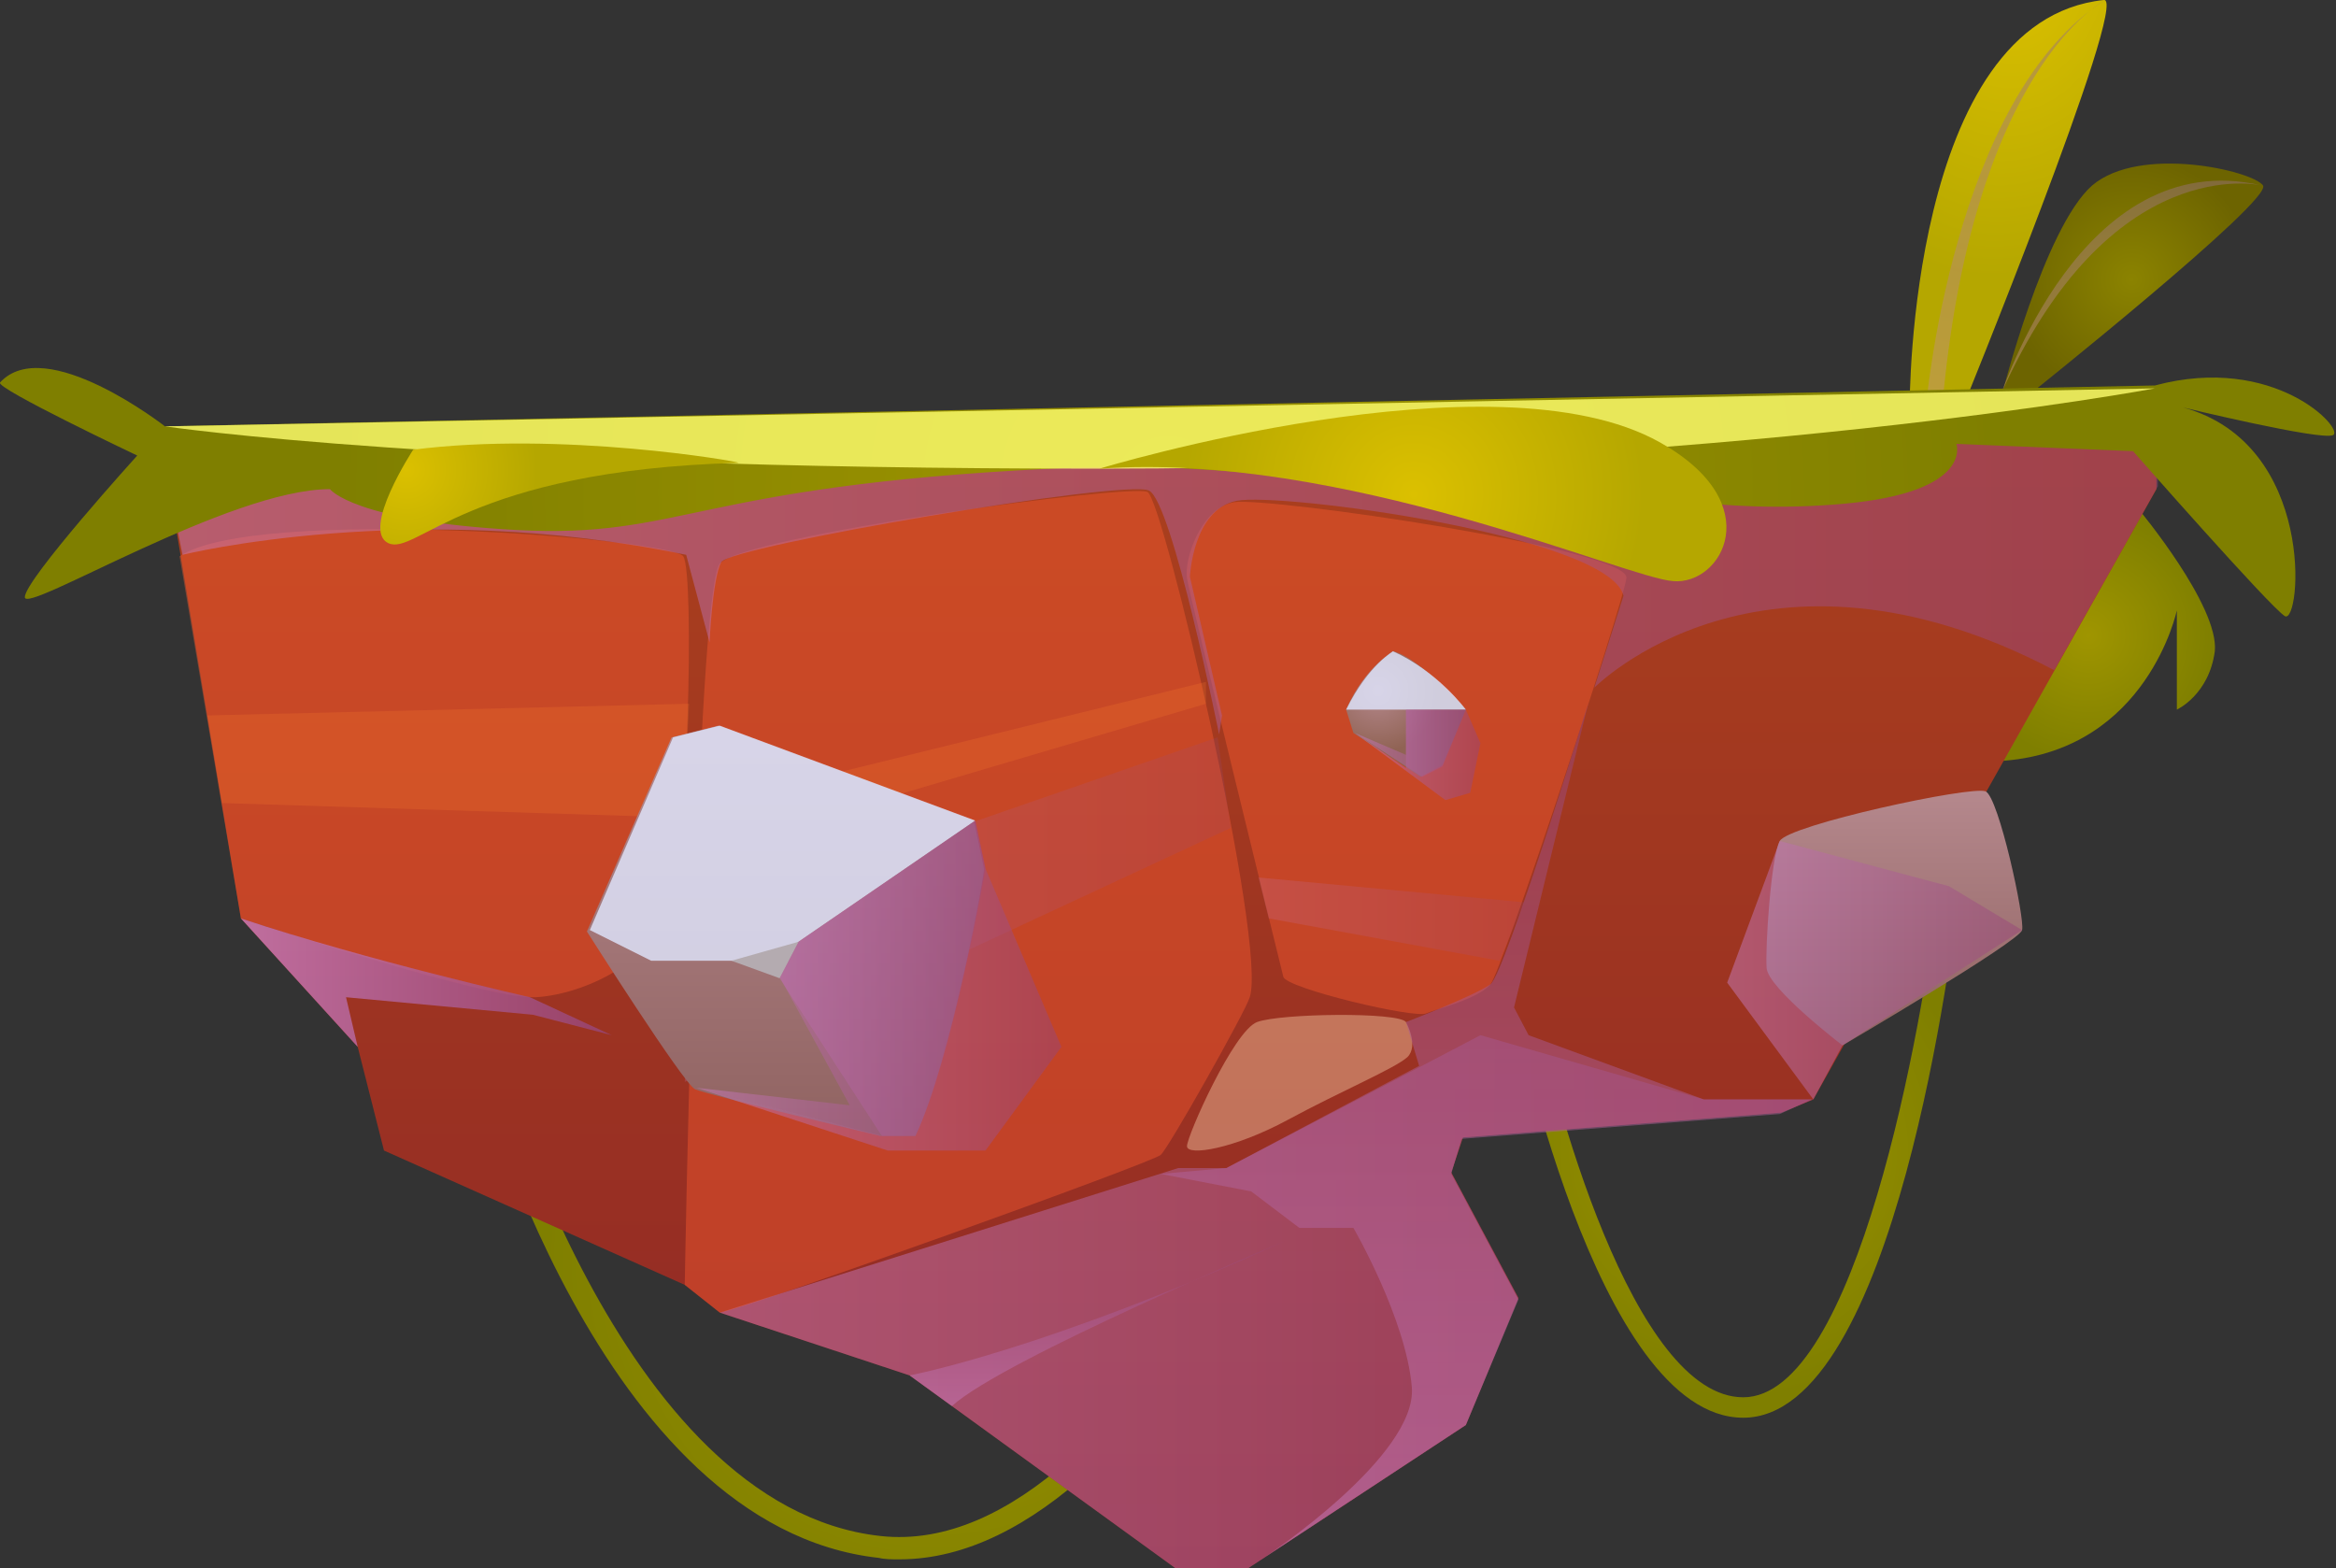 <?xml version="1.0" encoding="utf-8"?>
<!-- Generator: Adobe Illustrator 25.0.0, SVG Export Plug-In . SVG Version: 6.00 Build 0)  -->
<svg version="1.1" id="Layer_1" xmlns="http://www.w3.org/2000/svg" xmlns:xlink="http://www.w3.org/1999/xlink" x="0px" y="0px"
	 viewBox="0 0 160 107.4" style="enable-background:new 0 0 160 107.4;" xml:space="preserve">
<rect x="0" y="0" width="160" height="107.4" fill="#333333" stroke="none"/>
<style type="text/css">
	.st0{fill-rule:evenodd;clip-rule:evenodd;fill:url(#SVGID_1_);}
	.st1{opacity:0.5;fill-rule:evenodd;clip-rule:evenodd;fill:url(#SVGID_2_);}
	.st2{fill-rule:evenodd;clip-rule:evenodd;fill:url(#SVGID_3_);}
	.st3{opacity:0.5;fill-rule:evenodd;clip-rule:evenodd;fill:url(#SVGID_4_);}
	.st4{fill:url(#SVGID_5_);}
	.st5{fill:url(#SVGID_6_);}
	.st6{fill-rule:evenodd;clip-rule:evenodd;fill:url(#SVGID_7_);}
	.st7{fill-rule:evenodd;clip-rule:evenodd;fill:url(#SVGID_8_);}
	.st8{opacity:0.5;fill-rule:evenodd;clip-rule:evenodd;fill:url(#SVGID_9_);}
	.st9{opacity:0.4;fill-rule:evenodd;clip-rule:evenodd;fill:#FFD8B3;}
	.st10{opacity:0.4;fill-rule:evenodd;clip-rule:evenodd;fill:#FF5E31;}
	.st11{opacity:0.8;fill-rule:evenodd;clip-rule:evenodd;fill:url(#SVGID_10_);}
	.st12{opacity:0.5;fill-rule:evenodd;clip-rule:evenodd;fill:url(#SVGID_11_);}
	.st13{opacity:0.5;fill-rule:evenodd;clip-rule:evenodd;fill:url(#SVGID_12_);}
	.st14{opacity:0.5;fill-rule:evenodd;clip-rule:evenodd;fill:url(#SVGID_13_);}
	.st15{opacity:0.2;fill-rule:evenodd;clip-rule:evenodd;fill:url(#SVGID_14_);}
	.st16{opacity:0.2;fill-rule:evenodd;clip-rule:evenodd;fill:#FF862F;}
	.st17{opacity:0.2;fill-rule:evenodd;clip-rule:evenodd;fill:url(#SVGID_15_);}
	.st18{fill-rule:evenodd;clip-rule:evenodd;fill:url(#SVGID_16_);}
	.st19{opacity:0.8;fill-rule:evenodd;clip-rule:evenodd;fill:#FFFF70;}
	.st20{fill-rule:evenodd;clip-rule:evenodd;fill:url(#SVGID_17_);}
	.st21{fill-rule:evenodd;clip-rule:evenodd;fill:url(#SVGID_18_);}
	.st22{fill-rule:evenodd;clip-rule:evenodd;fill:url(#SVGID_19_);}
	.st23{opacity:0.8;fill-rule:evenodd;clip-rule:evenodd;fill:#E0E7FF;}
	.st24{opacity:0.5;fill-rule:evenodd;clip-rule:evenodd;fill:url(#SVGID_20_);}
	.st25{fill-rule:evenodd;clip-rule:evenodd;fill:#B4ABB0;}
	.st26{opacity:0.5;fill-rule:evenodd;clip-rule:evenodd;fill:url(#SVGID_21_);}
	.st27{fill-rule:evenodd;clip-rule:evenodd;fill:url(#SVGID_22_);}
	.st28{opacity:0.5;fill-rule:evenodd;clip-rule:evenodd;fill:url(#SVGID_23_);}
	.st29{opacity:0.5;fill-rule:evenodd;clip-rule:evenodd;fill:url(#SVGID_24_);}
	.st30{fill-rule:evenodd;clip-rule:evenodd;fill:url(#SVGID_25_);}
	.st31{opacity:0.5;fill-rule:evenodd;clip-rule:evenodd;fill:url(#SVGID_26_);}
</style>
<g>
	<g>
		
			<radialGradient id="SVGID_1_" cx="-427.224" cy="19.145" r="8.45" gradientTransform="matrix(-1 0 0 1 -281.228 0)" gradientUnits="userSpaceOnUse">
			<stop  offset="0" style="stop-color:#8B8300"/>
			<stop  offset="1" style="stop-color:#6D6400"/>
		</radialGradient>
		<path class="st0" d="M137.1,27.1c0,0,2.9-11.5,6.2-14.4c3.3-2.8,11-1,11.7,0c0.7,1-16.1,14.4-16.1,14.4H137.1z"/>
		
			<linearGradient id="SVGID_2_" gradientUnits="userSpaceOnUse" x1="-427.215" y1="27.078" x2="-427.215" y2="12.387" gradientTransform="matrix(-1 0 0 1 -281.228 0)">
			<stop  offset="0" style="stop-color:#C79774"/>
			<stop  offset="1" style="stop-color:#977277"/>
		</linearGradient>
		<path class="st1" d="M154.9,12.7c0,0-10.4-2.5-17.9,14.4C137.1,27.1,142.5,9.8,154.9,12.7z"/>
		
			<radialGradient id="SVGID_3_" cx="510.107" cy="-45.877" r="15.334" gradientTransform="matrix(0.979 0.205 -0.282 1.345 -373.907 -44.763)" gradientUnits="userSpaceOnUse">
			<stop  offset="0" style="stop-color:#DBC000"/>
			<stop  offset="1" style="stop-color:#B5A700"/>
		</radialGradient>
		<path class="st2" d="M130.8,27.8c0,0-0.1-26.4,13.3-27.8c1.8-0.2-9.9,28.5-9.9,28.5L130.8,27.8z"/>
		
			<linearGradient id="SVGID_4_" gradientUnits="userSpaceOnUse" x1="512.456" y1="-30.227" x2="512.456" y2="-60.117" gradientTransform="matrix(0.979 0.205 -0.205 0.979 -373.039 -46.788)">
			<stop  offset="0" style="stop-color:#C79774"/>
			<stop  offset="1" style="stop-color:#977277"/>
		</linearGradient>
		<path class="st3" d="M131.9,28c0,0,1.8-21.4,12.3-28c0,0-9.2,4.6-11.2,28.2L131.9,28z"/>
	</g>
	<g>
		<radialGradient id="SVGID_5_" cx="63.957" cy="86.406" r="26.61" gradientUnits="userSpaceOnUse">
			<stop  offset="0" style="stop-color:#9F9500"/>
			<stop  offset="1" style="stop-color:#7F7F00"/>
		</radialGradient>
		<path class="st4" d="M61.6,106.8c-0.5,0-1,0-1.4-0.1C41,104.6,32.6,73.2,32.3,71.8l1.4-0.4c0.1,0.3,8.5,31.8,26.6,33.8
			c18.1,2,33.8-38.8,34-39.2l1.3,0.5C95,68.3,80.1,106.8,61.6,106.8z"/>
	</g>
	<g>
		<radialGradient id="SVGID_6_" cx="118.802" cy="78.842" r="16.886" gradientUnits="userSpaceOnUse">
			<stop  offset="0" style="stop-color:#9F9500"/>
			<stop  offset="1" style="stop-color:#7F7F00"/>
		</radialGradient>
		<path class="st5" d="M119.4,97.1C119.4,97.1,119.4,97.1,119.4,97.1c-10.1,0-15.8-28.2-16-29.4l1.4-0.3c1.5,7.9,7.1,28.3,14.6,28.3
			c0,0,0,0,0,0c7.7,0,12.3-25.3,13.4-35l1.4,0.2C133.8,64.5,129.8,97.1,119.4,97.1z"/>
	</g>
	<radialGradient id="SVGID_7_" cx="143.027" cy="43.515" r="8.594" gradientUnits="userSpaceOnUse">
		<stop  offset="0" style="stop-color:#9F9500"/>
		<stop  offset="1" style="stop-color:#7F7F00"/>
	</radialGradient>
	<path class="st6" d="M146.5,34.9c0,0,5.5,6.6,5.2,9.7c-0.4,3-2.6,4-2.6,4v-6.8c0,0-2,9.5-11.8,10.3
		C127.4,52.8,146.5,34.9,146.5,34.9z"/>
	<linearGradient id="SVGID_8_" gradientUnits="userSpaceOnUse" x1="79.508" y1="107.398" x2="79.508" y2="29.188">
		<stop  offset="0" style="stop-color:#8F2726"/>
		<stop  offset="1" style="stop-color:#AB401D"/>
	</linearGradient>
	<polygon class="st7" points="147.7,29.2 147.7,33.5 124.2,75.3 122,76.2 100.2,77.9 99.4,80.3 104,88.9 100.4,97.6 85.5,107.4 
		80.5,107.4 62.3,94.2 49.3,89.9 46.9,88 26.3,78.8 24.5,71.7 16.5,62.9 11.3,31.6 	"/>
	<linearGradient id="SVGID_9_" gradientUnits="userSpaceOnUse" x1="49.309" y1="89.165" x2="124.159" y2="89.165">
		<stop  offset="0" style="stop-color:#C77CBD"/>
		<stop  offset="1" style="stop-color:#974577"/>
	</linearGradient>
	<polygon class="st8" points="100.2,77.9 99.4,80.3 104,88.9 100.4,97.6 85.5,107.4 80.5,107.4 62.3,94.2 49.3,89.9 80.7,80 84,80 
		97.2,73.1 101.4,70.9 116.7,75.3 124.2,75.3 122,76.2 	"/>
	<path class="st9" d="M96.3,70c-0.5-0.7-8.6-0.6-10.2,0c-1.6,0.6-4.8,7.8-4.8,8.5c0,0.7,3.2,0.2,6.9-1.8c3.7-2,7.3-3.5,8.2-4.3
		C97.2,71.6,96.3,70,96.3,70z"/>
	<path class="st10" d="M87.9,66.9c0.2,0.8,9.1,2.9,9.8,2.5c0.7-0.3,3.6-1,4.4-2c0.8-1,9-25.8,9.3-27.8c0.3-2-24.7-5.6-26.9-5.2
		c-2.2,0.4-3.4,3.8-3.2,5.2C81.5,40.9,87.9,66.9,87.9,66.9z"/>
	<path class="st10" d="M85.6,68.3c-0.3,1-5.6,10.4-6.1,10.8C79,79.6,51.2,89.6,49.3,89.9L46.9,88c0,0,0.8-47.4,2.4-49.4
		c1.6-1.9,28.2-5.5,29.3-4.9C79.7,34.3,86.8,64.6,85.6,68.3z"/>
	<path class="st10" d="M16.5,62.9c0,0,16.9,5.6,20.2,5.4c3.3-0.2,7.9-2.4,9.1-5.9c1.3-3.5,1.8-23.1,1-24.3c-0.8-1.2-29.3-3.5-34.5,0
		L16.5,62.9z"/>
	<linearGradient id="SVGID_10_" gradientUnits="userSpaceOnUse" x1="16.538" y1="67.281" x2="41.872" y2="67.281">
		<stop  offset="0" style="stop-color:#C77CBD"/>
		<stop  offset="1" style="stop-color:#974577"/>
	</linearGradient>
	<path class="st11" d="M24.5,71.7l-0.8-3.4l12.8,1.2l5.4,1.4l-5.6-2.6c0,0-11.1-2.5-19.8-5.4L24.5,71.7z"/>
	<linearGradient id="SVGID_11_" gradientUnits="userSpaceOnUse" x1="11.763" y1="39.824" x2="147.67" y2="39.824">
		<stop  offset="0" style="stop-color:#C77CBD"/>
		<stop  offset="1" style="stop-color:#974577"/>
	</linearGradient>
	<path class="st12" d="M12.2,36.5l0.3,1.5c0,0,15.7-3.9,34.5,0l1.6,6c0,0,0.2-4.4,0.8-5.5c0.6-1.1,27.7-5.7,29.3-4.9
		c1.6,0.8,4.8,16.7,4.8,16.7l0.2-1.3l-2.2-9.5c0,0,0.2-4.6,3.2-5.2c3-0.6,25.5,2.4,26.5,6.5l-2,6.3c0,0,11.5-11.7,31.5-1.2l7.1-12.6
		v-4.3L11.8,32.5L12.2,36.5z"/>
	<linearGradient id="SVGID_12_" gradientUnits="userSpaceOnUse" x1="101.834" y1="107.398" x2="101.834" y2="48.156">
		<stop  offset="0" style="stop-color:#C77CBD"/>
		<stop  offset="1" style="stop-color:#974577"/>
	</linearGradient>
	<path class="st13" d="M116.7,75.3h7.4l-2.2,1l-21.8,1.7l-0.7,2.4l4.6,8.6l-3.6,8.6l-14.9,9.8l1.2-0.8c0,0,10.4-6.9,10-11.6
		c-0.4-4.7-4-10.9-4-10.9H89l-3.3-2.5l-6.2-1.2L84,80l13.2-7L96.3,70c0,0,4.7-1.8,5.8-2.6c1-0.8,6.7-19.3,6.7-19.3l-5.1,20.9l1,1.9
		L116.7,75.3z"/>
	<linearGradient id="SVGID_13_" gradientUnits="userSpaceOnUse" x1="75.139" y1="96.35" x2="75.139" y2="85.007">
		<stop  offset="0" style="stop-color:#C77CBD"/>
		<stop  offset="1" style="stop-color:#974577"/>
	</linearGradient>
	<path class="st14" d="M62.3,94.2c0,0,9.2-1.7,25.7-9.2c0,0-19.3,8.1-22.8,11.3L62.3,94.2z"/>
	<linearGradient id="SVGID_14_" gradientUnits="userSpaceOnUse" x1="46.91" y1="62.285" x2="84.345" y2="62.285">
		<stop  offset="0" style="stop-color:#C77CBD"/>
		<stop  offset="1" style="stop-color:#974577"/>
	</linearGradient>
	<polygon class="st15" points="47.6,62.9 83.4,50.5 84.3,56.7 46.9,74.1 	"/>
	<polygon class="st16" points="47.7,58.5 82.6,48.2 82.6,46.7 47.7,55.3 	"/>
	<polygon class="st16" points="14.2,49 47.2,48.2 46.8,56 15.2,55 	"/>
	<linearGradient id="SVGID_15_" gradientUnits="userSpaceOnUse" x1="86.23" y1="62.938" x2="104.379" y2="62.938">
		<stop  offset="0" style="stop-color:#C77CBD"/>
		<stop  offset="1" style="stop-color:#974577"/>
	</linearGradient>
	<polygon class="st17" points="86.2,60.1 104.4,61.8 102.7,65.8 86.9,62.9 	"/>
	<g>
		<radialGradient id="SVGID_16_" cx="80" cy="33.747" r="56.89" gradientUnits="userSpaceOnUse">
			<stop  offset="0" style="stop-color:#9F9500"/>
			<stop  offset="1" style="stop-color:#7F7F00"/>
		</radialGradient>
		<path class="st18" d="M11.3,29.2c0,0-8.2-6.4-11.3-3c-0.3,0.4,9.4,5,9.4,5s-7.7,8.5-7.7,9.7c0,1.2,14-7.4,20.9-7.4
			c0,0,1.6,2.2,12.8,2.8c11.3,0.6,12.1-3,36.5-4.2c24.4-1.2,39.9,7.2,42.8,6.8s-3.5-5.4-3.5-5.4s6.2,1.8,15.1,1
			c8.9-0.8,7.7-4.1,7.7-4.1l12.1,0.5c0,0,9.4,10.7,10.4,11.3c1.1,0.6,2.2-11.8-7-14.3c0,0,9.5,2.3,10.3,1.9c0.8-0.4-4-5.6-12.2-3.4
			L11.3,29.2z"/>
		<path class="st19" d="M11.3,29.2L11.3,29.2c0,0,19.4,2.9,64,2.9c43,0,72.3-5.5,72.3-5.5L11.3,29.2z"/>
		<radialGradient id="SVGID_17_" cx="96.832" cy="33.847" r="15.777" gradientUnits="userSpaceOnUse">
			<stop  offset="0" style="stop-color:#DBC000"/>
			<stop  offset="1" style="stop-color:#B5A700"/>
		</radialGradient>
		<path class="st20" d="M75.3,32.1c0,0,27-8.2,38.4-1.8c7.5,4.2,4.2,9.8,0.9,9.5C111.4,39.6,91.9,30.9,75.3,32.1z"/>
		<radialGradient id="SVGID_18_" cx="27.837" cy="32.17" r="8.977" gradientUnits="userSpaceOnUse">
			<stop  offset="0" style="stop-color:#DBC000"/>
			<stop  offset="1" style="stop-color:#B5A700"/>
		</radialGradient>
		<path class="st21" d="M28.3,30.8c0,0-3.6,5.5-1.7,6.4c1.9,0.9,5.4-5,24-5.5C50.6,31.6,38.4,29.5,28.3,30.8z"/>
	</g>
	<g>
		<linearGradient id="SVGID_19_" gradientUnits="userSpaceOnUse" x1="53.957" y1="77.777" x2="53.957" y2="49.7">
			<stop  offset="0" style="stop-color:#906361"/>
			<stop  offset="1" style="stop-color:#B5888D"/>
		</linearGradient>
		<path class="st22" d="M62.7,77.8h-2.4c0,0-11.8-2.8-12.7-3.2c-0.8-0.4-7.4-10.8-7.4-10.8l5.8-13.3l3.2-0.8l17.5,6.5l0.7,3.3
			C67.5,59.5,65.2,72.4,62.7,77.8z"/>
		<polygon class="st23" points="40.4,63.7 44.6,65.8 52.8,65.8 66.8,56.2 49.3,49.7 46.1,50.5 		"/>
		<linearGradient id="SVGID_20_" gradientUnits="userSpaceOnUse" x1="47.725" y1="67" x2="67.542" y2="67">
			<stop  offset="0" style="stop-color:#C77CBD"/>
			<stop  offset="1" style="stop-color:#974577"/>
		</linearGradient>
		<path class="st24" d="M47.7,74.5l10.5,1.2l-5.4-9.9l14-9.6l0.7,3.3c0,0-2.3,13.1-4.8,18.3h-2.4L47.7,74.5z"/>
		<polygon class="st25" points="50.1,65.8 54.7,64.5 53.4,67 		"/>
		<linearGradient id="SVGID_21_" gradientUnits="userSpaceOnUse" x1="47.725" y1="67.49" x2="72.74" y2="67.49">
			<stop  offset="0" style="stop-color:#C77CBD"/>
			<stop  offset="1" style="stop-color:#974577"/>
		</linearGradient>
		<polygon class="st26" points="47.7,74.5 60.8,78.8 67.5,78.8 72.7,71.7 67.5,59.5 66.8,56.2 54.7,64.5 53.4,67 60.4,77.8 		"/>
	</g>
	<g>
		<radialGradient id="SVGID_22_" cx="94.374" cy="47.307" r="4.207" gradientUnits="userSpaceOnUse">
			<stop  offset="0" style="stop-color:#B5888D"/>
			<stop  offset="1" style="stop-color:#906354"/>
		</radialGradient>
		<path class="st27" d="M92.2,48.6l0.5,1.6l4.6,3l1.5-0.8l1.6-3.8c0,0-3.2-3.6-5-4C95.5,44.6,93.5,45.6,92.2,48.6z"/>
		<linearGradient id="SVGID_23_" gradientUnits="userSpaceOnUse" x1="92.777" y1="50.918" x2="100.447" y2="50.918">
			<stop  offset="0" style="stop-color:#C77CBD"/>
			<stop  offset="1" style="stop-color:#974577"/>
		</linearGradient>
		<polygon class="st28" points="100.4,48.6 96.3,48.6 96.3,51.7 92.8,50.2 97.4,53.2 98.8,52.5 		"/>
		<path class="st23" d="M92.2,48.6H95h5.4c0,0-1.9-2.6-5-4C95.5,44.6,93.8,45.4,92.2,48.6z"/>
		<linearGradient id="SVGID_24_" gradientUnits="userSpaceOnUse" x1="92.777" y1="51.691" x2="101.428" y2="51.691">
			<stop  offset="0" style="stop-color:#C77CBD"/>
			<stop  offset="1" style="stop-color:#974577"/>
		</linearGradient>
		<polygon class="st29" points="100.4,48.6 101.4,50.9 100.7,54.3 99,54.8 92.8,50.2 96.3,52.6 96.3,51.7 96.3,48.6 98.1,48.6 		"/>
	</g>
	<g>
		<linearGradient id="SVGID_25_" gradientUnits="userSpaceOnUse" x1="129.77" y1="71.581" x2="129.77" y2="54.195">
			<stop  offset="0" style="stop-color:#906361"/>
			<stop  offset="1" style="stop-color:#B5888D"/>
		</linearGradient>
		<path class="st30" d="M126.2,71.6c0,0-5.1-3.9-5.2-5.3c-0.1-1.4,0.3-7.6,0.9-8.7c0.6-1.1,13.1-3.8,14.1-3.4
			c0.9,0.4,2.7,8.7,2.5,9.5S126.2,71.6,126.2,71.6z"/>
		<linearGradient id="SVGID_26_" gradientUnits="userSpaceOnUse" x1="118.326" y1="66.434" x2="138.494" y2="66.434">
			<stop  offset="0" style="stop-color:#C77CBD"/>
			<stop  offset="1" style="stop-color:#974577"/>
		</linearGradient>
		<polygon class="st31" points="121.9,57.6 133.5,60.7 138.5,63.7 126.2,71.6 124.2,75.3 118.3,67.3 		"/>
	</g>
</g>
</svg>

